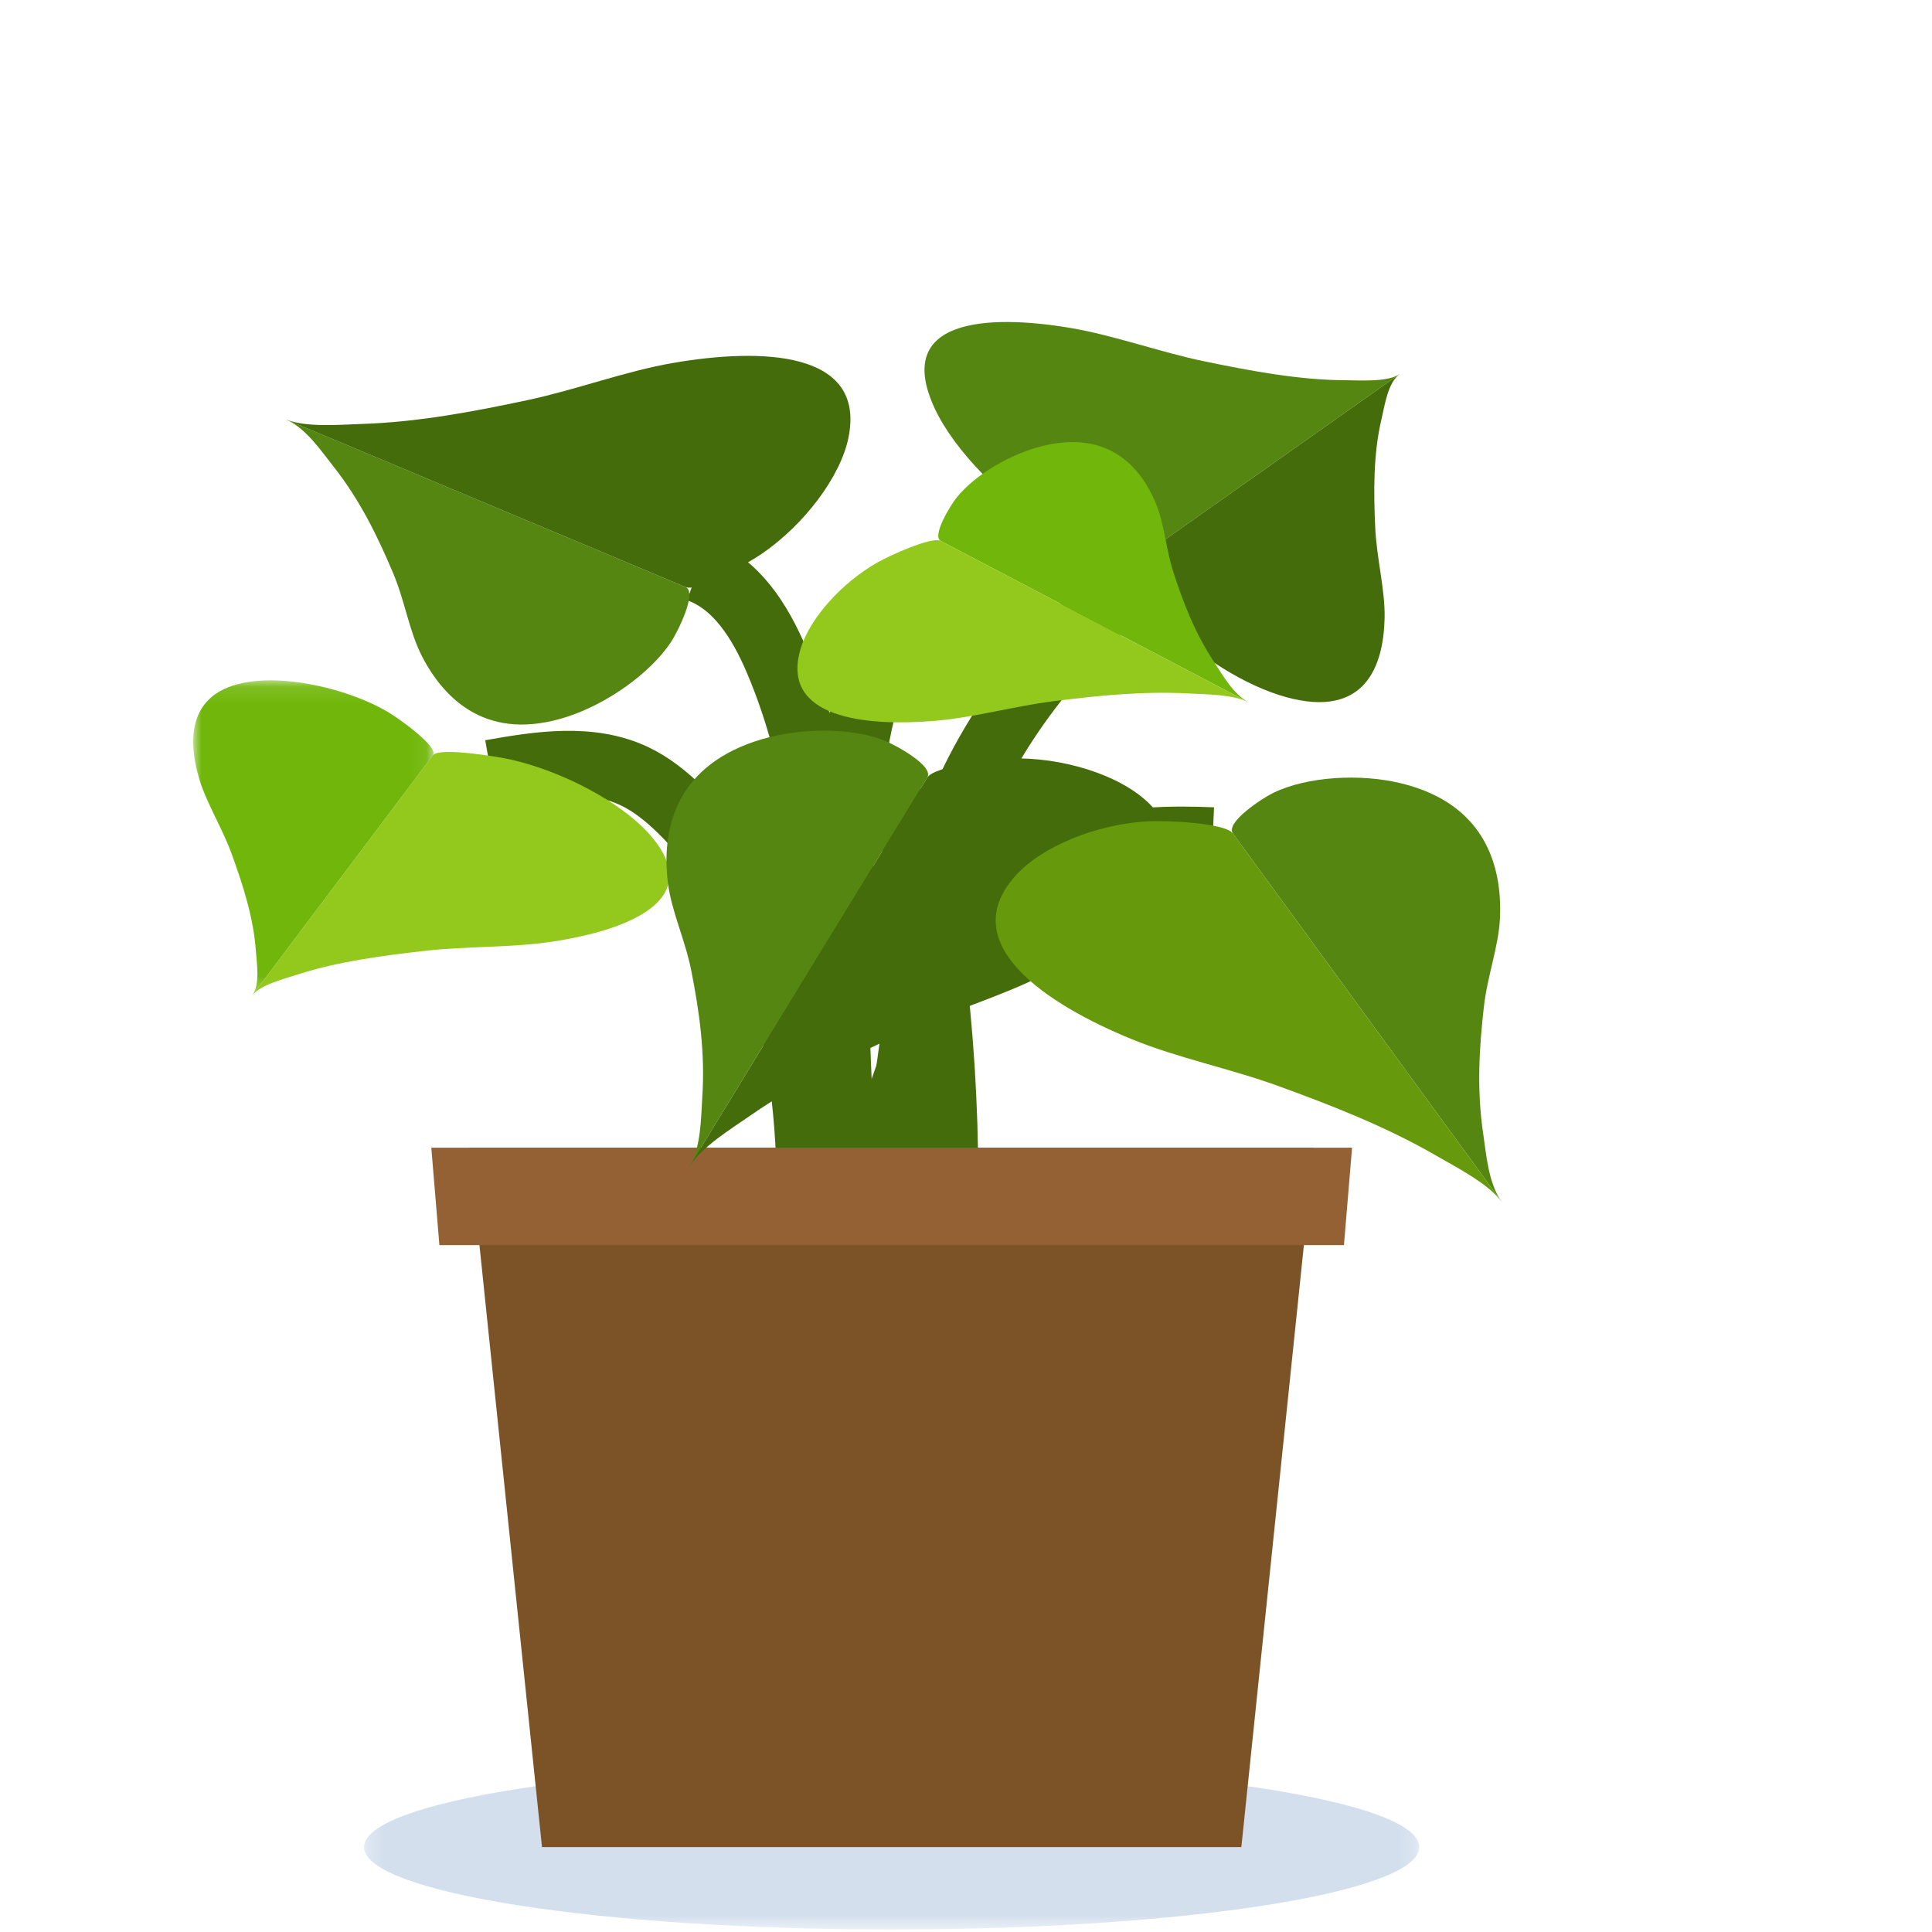 <?xml version="1.0" encoding="UTF-8"?>
<svg width="120px" height="120px" viewBox="0 0 120 120" version="1.1" xmlns="http://www.w3.org/2000/svg" xmlns:xlink="http://www.w3.org/1999/xlink">
    <!-- Generator: Sketch 51.1 (57501) - http://www.bohemiancoding.com/sketch -->
    <title>Pot plant5</title>
    <desc>Created with Sketch.</desc>
    <defs>
        <polygon id="path-1" points="0.253 0.116 65.797 0.116 65.797 10.359 0.253 10.359"></polygon>
        <polygon id="path-3" points="0 0.099 14.93 0.099 14.93 19.679 0 19.679"></polygon>
    </defs>
    <g id="Pot-plant5" stroke="none" stroke-width="1" fill="none" fill-rule="evenodd">
        <g id="Group" transform="translate(12, 20)">
            <path d="M31.339,15.397 C33.739,16.234 35.214,18.629 36.213,20.966 C39.339,28.27 39.706,36.412 40.029,44.35 C40.212,48.825 40.394,53.3 40.576,57.775" id="Stroke-1" stroke="#456C0A" stroke-width="4"></path>
            <path d="M58.599,15.811 C53.065,20.55 48.383,26.575 46.484,33.608 C45.885,35.826 45.569,38.109 45.256,40.384 C44.988,42.324 44.721,44.264 44.453,46.204 C44.003,49.467 43.552,52.75 43.673,56.042" id="Stroke-3" stroke="#456C0A" stroke-width="4"></path>
            <path d="M47.661,16.523 C46.366,16.45 45.112,17.128 44.237,18.085 C43.363,19.043 42.82,20.255 42.39,21.478 C41.124,25.08 40.725,28.919 40.336,32.717 C39.549,40.386 38.762,48.055 37.975,55.724 C37.916,56.298 37.861,56.903 38.088,57.434" id="Stroke-5" stroke="#456C0A" stroke-width="4"></path>
            <path d="M63.317,32.142 C60.711,32.026 58.068,32.108 55.548,32.783 C53.028,33.459 50.623,34.769 48.969,36.786 C47.686,38.353 46.908,40.263 46.15,42.141 C44.202,46.965 42.227,51.911 42.035,57.11" id="Stroke-7" stroke="#456C0A" stroke-width="4"></path>
            <path d="M18.487,27.947 C21.473,27.417 24.689,26.914 27.426,28.221 C28.476,28.723 29.392,29.468 30.228,30.279 C33.675,33.625 35.838,38.129 36.988,42.793 C38.137,47.457 38.33,52.303 38.28,57.106" id="Stroke-9" stroke="#456C0A" stroke-width="4"></path>
            <path d="M44.084,29.243 C46.113,38.238 46.997,47.491 46.707,56.708" id="Stroke-11" stroke="#456C0A" stroke-width="4"></path>
            <g id="Group-15" transform="translate(10.359, 89.488)">
                <mask id="mask-2" fill="white">
                    <use xlink:href="#path-1"></use>
                </mask>
                <g id="Clip-14"></g>
                <path d="M65.797,5.237 C65.797,8.066 51.125,10.359 33.025,10.359 C14.926,10.359 0.253,8.066 0.253,5.237 C0.253,2.409 14.926,0.116 33.025,0.116 C51.125,0.116 65.797,2.409 65.797,5.237" id="Fill-13" fill="#D3DFED" mask="url(#mask-2)"></path>
            </g>
            <polygon id="Fill-16" fill="#7C5327" points="69.616 51.286 17.151 51.286 21.664 94.725 65.103 94.725"></polygon>
            <polygon id="Fill-18" fill="#936134" points="71.475 57.336 15.292 57.336 14.789 51.286 71.979 51.286"></polygon>
            <path d="M14.214,20.769 C13.412,19.214 13.161,17.348 12.4,15.555 C11.476,13.379 10.392,11.093 8.676,8.928 C7.963,8.029 6.994,6.57 5.726,6.038 C5.73,6.04 30.559,16.455 30.586,16.466 C31.332,16.779 30.072,19.285 29.67,19.889 C28.382,21.824 25.717,23.705 23.247,24.512 C18.309,26.125 15.61,23.472 14.214,20.769" id="Fill-20" fill="#548611"></path>
            <path d="M29.798,2.545 C26.824,3.06 23.806,4.201 20.808,4.843 C17.376,5.576 13.93,6.222 10.473,6.332 C9.083,6.376 6.994,6.571 5.726,6.039 C5.73,6.04 30.559,16.455 30.586,16.466 C31.332,16.779 34.535,14.934 35.316,14.398 C37.964,12.58 40.204,9.609 40.699,7.187 C41.803,1.787 35.318,1.591 29.798,2.545" id="Fill-22" fill="#456C0A"></path>
            <path d="M54.467,0.366 C57.175,0.821 60.085,1.879 62.774,2.437 C65.803,3.067 68.76,3.601 71.479,3.615 C72.555,3.621 74.204,3.75 74.955,3.22 C74.952,3.221 58.427,14.885 58.408,14.9 C57.843,15.298 54.284,13.475 53.383,12.932 C50.319,11.09 47.271,7.966 46.067,5.391 C43.448,-0.206 49.323,-0.496 54.467,0.366" id="Fill-24" fill="#548611"></path>
            <path d="M74.001,18.36 C74.034,16.647 73.506,14.675 73.418,12.78 C73.314,10.528 73.295,8.209 73.805,6.042 C74.013,5.158 74.204,3.75 74.955,3.22 C74.952,3.221 58.427,14.885 58.407,14.899 C57.844,15.297 59.871,17.998 60.452,18.645 C62.322,20.726 65.407,22.623 67.888,23.301 C72.764,24.635 73.942,21.411 74.001,18.36" id="Fill-26" fill="#456C0A"></path>
            <path d="M22.289,38.49 C19.806,38.865 16.981,38.77 14.486,39.048 C11.675,39.361 8.953,39.738 6.58,40.5 C5.641,40.802 4.169,41.16 3.66,41.837 C3.661,41.835 14.877,26.927 14.891,26.909 C15.274,26.401 18.872,26.979 19.806,27.196 C22.977,27.933 26.484,29.795 28.237,31.703 C32.045,35.849 27.006,37.778 22.289,38.49" id="Fill-28" fill="#93C91C"></path>
            <g id="Group-32" transform="translate(0, 22.157)">
                <mask id="mask-4" fill="white">
                    <use xlink:href="#path-3"></use>
                </mask>
                <g id="Clip-31"></g>
                <path d="M0.36,6.173 C0.799,7.68 1.797,9.252 2.39,10.884 C3.095,12.823 3.744,14.845 3.891,16.885 C3.951,17.717 4.169,19.002 3.66,19.679 C3.661,19.677 14.877,4.77 14.891,4.752 C15.273,4.243 12.769,2.461 12.087,2.061 C9.891,0.774 6.685,-0.004 4.338,0.11 C-0.274,0.335 -0.421,3.489 0.36,6.173" id="Fill-30" fill="#71B70B" mask="url(#mask-4)"></path>
            </g>
            <path d="M59.8,11.287 C60.335,12.583 60.407,14.091 60.892,15.575 C61.48,17.376 62.188,19.276 63.411,21.121 C63.919,21.888 64.591,23.12 65.568,23.631 C65.564,23.63 46.454,13.61 46.433,13.599 C45.859,13.298 47.037,11.383 47.399,10.929 C48.56,9.473 50.817,8.154 52.845,7.679 C56.898,6.73 58.872,9.033 59.8,11.287" id="Fill-33" fill="#71B70B"></path>
            <path d="M46.107,24.769 C48.517,24.562 51.005,23.858 53.443,23.552 C56.234,23.201 59.03,22.922 61.798,23.071 C62.91,23.132 64.591,23.12 65.568,23.632 C65.564,23.63 46.454,13.61 46.433,13.599 C45.859,13.299 43.175,14.552 42.514,14.926 C40.275,16.196 38.282,18.415 37.721,20.315 C36.469,24.551 41.634,25.152 46.107,24.769" id="Fill-35" fill="#93C91C"></path>
            <path d="M29.481,34.8 C29.699,36.609 30.555,38.338 30.943,40.322 C31.414,42.729 31.814,45.328 31.616,48.216 C31.534,49.417 31.559,51.246 30.804,52.48 C30.807,52.476 45.579,28.321 45.595,28.296 C46.039,27.57 43.558,26.235 42.878,25.975 C40.7,25.141 37.404,25.204 34.882,26.052 C29.842,27.748 29.104,31.656 29.481,34.8" id="Fill-37" fill="#548611"></path>
            <path d="M52.88,40.524 C50.106,41.932 46.936,42.838 44.07,44.152 C40.787,45.658 37.544,47.247 34.597,49.294 C33.413,50.117 31.559,51.246 30.805,52.48 C30.807,52.476 45.579,28.321 45.595,28.296 C46.039,27.569 49.764,27.143 50.721,27.112 C53.968,27.006 57.532,28.125 59.327,29.861 C63.329,33.733 58.03,37.912 52.88,40.524" id="Fill-39" fill="#456C0A"></path>
            <path d="M81.17,36.944 C81.101,38.764 80.388,40.557 80.163,42.566 C79.889,45.004 79.702,47.627 80.134,50.489 C80.314,51.678 80.438,53.504 81.29,54.672 C81.287,54.669 64.599,31.796 64.581,31.772 C64.08,31.084 66.444,29.553 67.1,29.238 C69.204,28.229 72.494,28.024 75.076,28.665 C80.237,29.945 81.291,33.78 81.17,36.944" id="Fill-41" fill="#548611"></path>
            <path d="M58.314,44.553 C61.195,45.73 64.427,46.374 67.391,47.452 C70.785,48.685 74.147,50.005 77.251,51.806 C78.498,52.53 80.438,53.505 81.29,54.672 C81.287,54.669 64.599,31.796 64.581,31.772 C64.08,31.084 60.332,30.962 59.375,31.009 C56.132,31.167 52.67,32.573 51.022,34.45 C47.349,38.634 52.97,42.368 58.314,44.553" id="Fill-43" fill="#66990C"></path>
        </g>
    </g>
</svg>